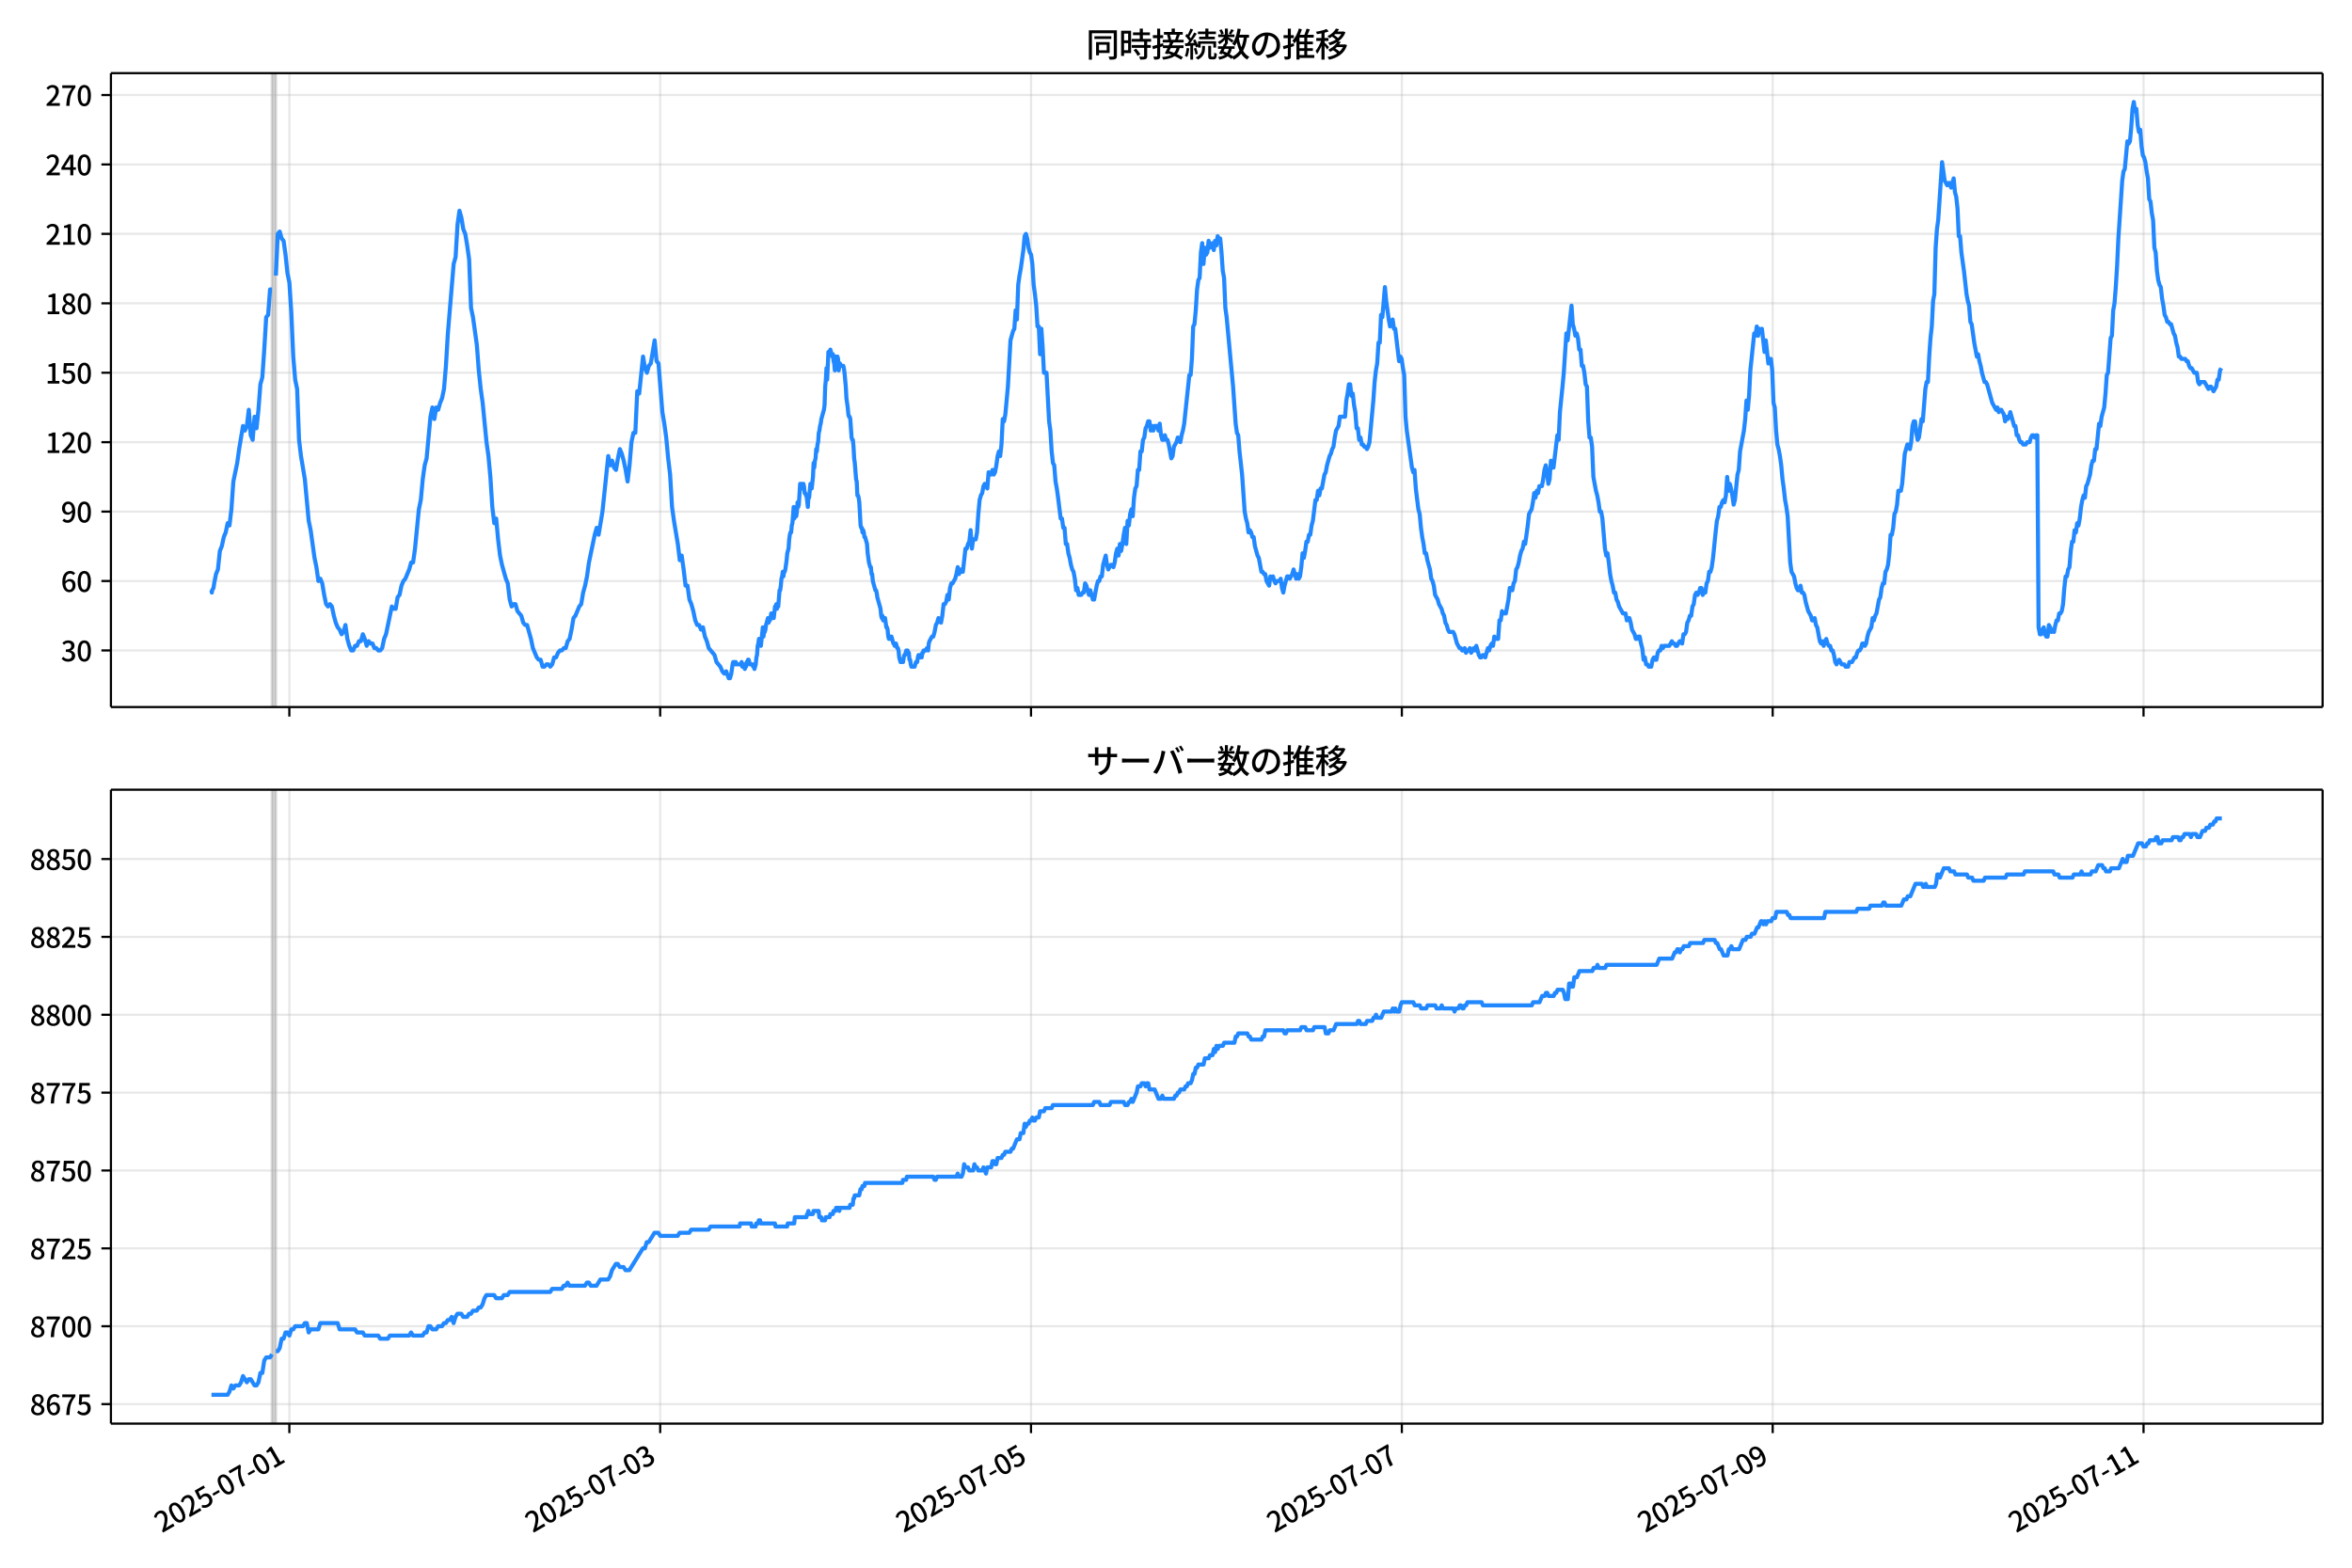<!DOCTYPE svg  PUBLIC '-//W3C//DTD SVG 1.1//EN'  'http://www.w3.org/Graphics/SVG/1.1/DTD/svg11.dtd'>
<svg version="1.1" viewBox="0 0 864 576" xmlns="http://www.w3.org/2000/svg" xmlns:xlink="http://www.w3.org/1999/xlink">
 <defs>
  <style type="text/css">*{stroke-linejoin: round; stroke-linecap: butt}</style>
 </defs>
 <g id="aa">
  <g id="ab">
   <path d="m0 576h864v-576h-864z" fill="#fff"/>
  </g>
  <g id="ac">
   <g id="ad">
    <path d="m40.75 259.78h812.45v-232.9h-812.45z" fill="#fff"/>
   </g>
   <g id="ae">
    <path d="m99.904 259.78h1.419v-232.9h-1.419z" clip-path="url(#c)" fill="#808080" opacity=".3" stroke="#808080"/>
   </g>
   <g id="af">
    <g id="ag">
     <g id="ah">
      <path d="m106.29 259.78v-232.9" clip-path="url(#c)" fill="none" stroke="#b0b0b0" stroke-linecap="square" stroke-opacity=".3" stroke-width=".8"/>
     </g>
     <g id="ai">
      <defs>
       <path id="h" d="m0 0v3.5" stroke="#000" stroke-width=".8"/>
      </defs>
      <use x="106.289" y="259.778" stroke="#000000" stroke-width=".8" xlink:href="#h"/>
     </g>
    </g>
    <g id="aj">
     <g id="ak">
      <path d="m242.51 259.78v-232.9" clip-path="url(#c)" fill="none" stroke="#b0b0b0" stroke-linecap="square" stroke-opacity=".3" stroke-width=".8"/>
     </g>
     <g id="al">
      <use x="242.515" y="259.778" stroke="#000000" stroke-width=".8" xlink:href="#h"/>
     </g>
    </g>
    <g id="am">
     <g id="an">
      <path d="m378.74 259.78v-232.9" clip-path="url(#c)" fill="none" stroke="#b0b0b0" stroke-linecap="square" stroke-opacity=".3" stroke-width=".8"/>
     </g>
     <g id="ao">
      <use x="378.74" y="259.778" stroke="#000000" stroke-width=".8" xlink:href="#h"/>
     </g>
    </g>
    <g id="ap">
     <g id="aq">
      <path d="m514.97 259.78v-232.9" clip-path="url(#c)" fill="none" stroke="#b0b0b0" stroke-linecap="square" stroke-opacity=".3" stroke-width=".8"/>
     </g>
     <g id="ar">
      <use x="514.966" y="259.778" stroke="#000000" stroke-width=".8" xlink:href="#h"/>
     </g>
    </g>
    <g id="as">
     <g id="at">
      <path d="m651.19 259.78v-232.9" clip-path="url(#c)" fill="none" stroke="#b0b0b0" stroke-linecap="square" stroke-opacity=".3" stroke-width=".8"/>
     </g>
     <g id="au">
      <use x="651.192" y="259.778" stroke="#000000" stroke-width=".8" xlink:href="#h"/>
     </g>
    </g>
    <g id="av">
     <g id="aw">
      <path d="m787.42 259.78v-232.9" clip-path="url(#c)" fill="none" stroke="#b0b0b0" stroke-linecap="square" stroke-opacity=".3" stroke-width=".8"/>
     </g>
     <g id="ax">
      <use x="787.417" y="259.778" stroke="#000000" stroke-width=".8" xlink:href="#h"/>
     </g>
    </g>
   </g>
   <g id="ay">
    <g id="az">
     <g id="ba">
      <path d="m40.75 238.99h812.45" clip-path="url(#c)" fill="none" stroke="#b0b0b0" stroke-linecap="square" stroke-opacity=".3" stroke-width=".8"/>
     </g>
     <g id="bb">
      <defs>
       <path id="d" d="m0 0h-3.5" stroke="#000" stroke-width=".8"/>
      </defs>
      <use x="40.75" y="238.988" stroke="#000000" stroke-width=".8" xlink:href="#d"/>
     </g>
     <g id="bc">
      <!-- 30 -->
      <g transform="translate(22.35 242.97) scale(.1 -.1)">
       <defs>
        <path id="q" transform="scale(.016)" d="m1715-90q-371 0-656 90t-503 240q-217 150-377 323l359 474q211-205 479-359 269-153 634-153 269 0 467 92 199 93 311 266t112 423q0 256-125 451t-429 300q-304 106-835 106v551q467 0 732 105 266 106 384 291 119 186 119 423 0 307-192 489-192 183-531 183-269 0-503-119-233-118-438-316l-384 460q282 256 614 413 333 157 737 157 422 0 748-144 327-144 512-413 186-269 186-659 0-403-221-685-221-281-592-422v-26q269-70 490-227t349-400 128-557q0-422-215-726-214-304-573-468-358-163-787-163z"/>
        <path id="a" transform="scale(.016)" d="m1830-90q-460 0-806 275-346 276-535 823-188 547-188 1366 0 820 188 1357 189 538 535 803 346 266 806 266 461 0 800-269 340-269 528-803 189-534 189-1354 0-819-189-1366-188-547-528-823-339-275-800-275zm0 589q237 0 422 185 186 186 288 599 103 413 103 1091 0 679-103 1082-102 403-288 582-185 180-422 180-236 0-422-180-186-179-292-582-105-403-105-1082 0-678 105-1091 106-413 292-599 186-185 422-185z"/>
       </defs>
       <use xlink:href="#q"/>
       <use transform="translate(57)" xlink:href="#a"/>
      </g>
     </g>
    </g>
    <g id="bd">
     <g id="be">
      <path d="m40.75 213.48h812.45" clip-path="url(#c)" fill="none" stroke="#b0b0b0" stroke-linecap="square" stroke-opacity=".3" stroke-width=".8"/>
     </g>
     <g id="bf">
      <use x="40.75" y="213.479" stroke="#000000" stroke-width=".8" xlink:href="#d"/>
     </g>
     <g id="bg">
      <!-- 60 -->
      <g transform="translate(22.35 217.46) scale(.1 -.1)">
       <defs>
        <path id="p" transform="scale(.016)" d="m1971-90q-339 0-634 144-294 144-518 435-224 292-352 733-128 442-128 1044 0 678 147 1161 148 483 397 784 250 301 570 445t665 144q397 0 688-147 292-147 490-359l-403-448q-128 154-327 253-198 99-409 99-307 0-567-182-259-182-413-605-153-422-153-1145 0-608 115-1002t326-589q212-195 493-195 212 0 375 121 163 122 259 343t96 522q0 300-90 511-89 212-259 320-169 109-419 109-211 0-451-134t-458-461l-25 538q134 192 313 323t374 201q196 71 375 71 397 0 694-163 298-163 467-490 170-326 170-825 0-468-195-817-195-348-512-544-317-195-701-195z"/>
       </defs>
       <use xlink:href="#p"/>
       <use transform="translate(57)" xlink:href="#a"/>
      </g>
     </g>
    </g>
    <g id="bh">
     <g id="bi">
      <path d="m40.75 187.97h812.45" clip-path="url(#c)" fill="none" stroke="#b0b0b0" stroke-linecap="square" stroke-opacity=".3" stroke-width=".8"/>
     </g>
     <g id="bj">
      <use x="40.75" y="187.97" stroke="#000000" stroke-width=".8" xlink:href="#d"/>
     </g>
     <g id="bk">
      <!-- 90 -->
      <g transform="translate(22.35 191.95) scale(.1 -.1)">
       <defs>
        <path id="o" transform="scale(.016)" d="m1562-90q-410 0-708 150-297 151-502 356l403 461q141-160 346-256t422-96q224 0 425 102 202 103 352 333 151 230 237 614 87 384 87 941 0 589-115 970t-323 563-496 182q-205 0-372-118-166-118-262-336t-96-525q0-301 86-512 87-211 259-323 173-112 417-112 224 0 460 141 237 141 448 461l32-544q-134-180-313-314t-371-208-384-74q-391 0-689 166-297 167-467 496-169 330-169 823 0 467 195 816t515 541 698 192q339 0 636-138 298-137 519-419 221-281 349-710t128-1018q0-691-141-1187t-391-807q-249-310-563-461-313-150-652-150z"/>
       </defs>
       <use xlink:href="#o"/>
       <use transform="translate(57)" xlink:href="#a"/>
      </g>
     </g>
    </g>
    <g id="bl">
     <g id="bm">
      <path d="m40.75 162.46h812.45" clip-path="url(#c)" fill="none" stroke="#b0b0b0" stroke-linecap="square" stroke-opacity=".3" stroke-width=".8"/>
     </g>
     <g id="bn">
      <use x="40.75" y="162.461" stroke="#000000" stroke-width=".8" xlink:href="#d"/>
     </g>
     <g id="bo">
      <!-- 120 -->
      <g transform="translate(16.65 166.45) scale(.1 -.1)">
       <defs>
        <path id="k" transform="scale(.016)" d="m544 0v608h1037v3277h-845v467q333 58 579 147 247 90 451 218h557v-4109h915v-608h-2694z"/>
        <path id="b" transform="scale(.016)" d="m282 0v429q697 621 1164 1136 468 515 701 956 234 442 234 826 0 256-87 451-86 196-262 301-176 106-445 106-275 0-506-151-230-150-422-368l-416 410q301 333 637 518 336 186 803 186 429 0 749-176t496-493 176-745q0-455-224-919t-615-935q-390-470-889-950 186 20 394 36t374 16h1184v-634h-3046z"/>
       </defs>
       <use xlink:href="#k"/>
       <use transform="translate(57)" xlink:href="#b"/>
       <use transform="translate(114)" xlink:href="#a"/>
      </g>
     </g>
    </g>
    <g id="bp">
     <g id="bq">
      <path d="m40.75 136.95h812.45" clip-path="url(#c)" fill="none" stroke="#b0b0b0" stroke-linecap="square" stroke-opacity=".3" stroke-width=".8"/>
     </g>
     <g id="br">
      <use x="40.75" y="136.952" stroke="#000000" stroke-width=".8" xlink:href="#d"/>
     </g>
     <g id="bs">
      <!-- 150 -->
      <g transform="translate(16.65 140.94) scale(.1 -.1)">
       <defs>
        <path id="g" transform="scale(.016)" d="m1715-90q-365 0-653 90t-506 237q-217 147-383 307l352 480q134-134 294-246t361-183q202-70 452-70 262 0 473 118 212 119 333 346 122 227 122 541 0 460-247 716-246 256-649 256-224 0-384-64t-365-198l-365 237 141 2240h2387v-627h-1747l-109-1204q154 77 307 118 154 42 340 42 397 0 723-160t518-490q192-329 192-847 0-519-224-887t-586-560q-361-192-777-192z"/>
       </defs>
       <use xlink:href="#k"/>
       <use transform="translate(57)" xlink:href="#g"/>
       <use transform="translate(114)" xlink:href="#a"/>
      </g>
     </g>
    </g>
    <g id="bt">
     <g id="bu">
      <path d="m40.75 111.44h812.45" clip-path="url(#c)" fill="none" stroke="#b0b0b0" stroke-linecap="square" stroke-opacity=".3" stroke-width=".8"/>
     </g>
     <g id="bv">
      <use x="40.75" y="111.443" stroke="#000000" stroke-width=".8" xlink:href="#d"/>
     </g>
     <g id="bw">
      <!-- 180 -->
      <g transform="translate(16.65 115.43) scale(.1 -.1)">
       <defs>
        <path id="i" transform="scale(.016)" d="m1830-90q-441 0-787 163-345 164-547 448-202 285-202 650 0 314 122 557t314 419 403 291v32q-256 186-442 458-185 272-185 643 0 365 176 640t480 425q304 151 694 151 410 0 704-160t457-439q164-278 164-649 0-237-96-448t-234-381q-137-169-291-278v-32q218-115 397-285 179-169 288-406t109-557q0-346-189-628-189-281-532-448-342-166-803-166zm314 2708q205 198 310 419 106 221 106 464 0 211-83 384t-247 272q-163 99-393 99-288 0-480-183-192-182-192-502 0-256 134-429 135-172 359-294t486-230zm-294-2170q236 0 418 89 183 90 285 253 103 164 103 388 0 211-90 367-89 157-246 272-157 116-368 215t-454 195q-244-173-398-426-153-252-153-553 0-237 118-416 119-179 324-282 205-102 461-102z"/>
       </defs>
       <use xlink:href="#k"/>
       <use transform="translate(57)" xlink:href="#i"/>
       <use transform="translate(114)" xlink:href="#a"/>
      </g>
     </g>
    </g>
    <g id="bx">
     <g id="by">
      <path d="m40.75 85.933h812.45" clip-path="url(#c)" fill="none" stroke="#b0b0b0" stroke-linecap="square" stroke-opacity=".3" stroke-width=".8"/>
     </g>
     <g id="bz">
      <use x="40.75" y="85.933" stroke="#000000" stroke-width=".8" xlink:href="#d"/>
     </g>
     <g id="ca">
      <!-- 210 -->
      <g transform="translate(16.65 89.919) scale(.1 -.1)">
       <use xlink:href="#b"/>
       <use transform="translate(57)" xlink:href="#k"/>
       <use transform="translate(114)" xlink:href="#a"/>
      </g>
     </g>
    </g>
    <g id="cb">
     <g id="cc">
      <path d="m40.75 60.424h812.45" clip-path="url(#c)" fill="none" stroke="#b0b0b0" stroke-linecap="square" stroke-opacity=".3" stroke-width=".8"/>
     </g>
     <g id="cd">
      <use x="40.75" y="60.424" stroke="#000000" stroke-width=".8" xlink:href="#d"/>
     </g>
     <g id="ce">
      <!-- 240 -->
      <g transform="translate(16.65 64.41) scale(.1 -.1)">
       <defs>
        <path id="x" transform="scale(.016)" d="m2170 0v3072q0 192 12 457 13 266 20 458h-26q-90-179-183-365-92-185-195-364l-921-1415h2579v-576h-3328v493l1875 2957h858v-4717h-691z"/>
       </defs>
       <use xlink:href="#b"/>
       <use transform="translate(57)" xlink:href="#x"/>
       <use transform="translate(114)" xlink:href="#a"/>
      </g>
     </g>
    </g>
    <g id="cf">
     <g id="cg">
      <path d="m40.75 34.915h812.45" clip-path="url(#c)" fill="none" stroke="#b0b0b0" stroke-linecap="square" stroke-opacity=".3" stroke-width=".8"/>
     </g>
     <g id="ch">
      <use x="40.75" y="34.915" stroke="#000000" stroke-width=".8" xlink:href="#d"/>
     </g>
     <g id="ci">
      <!-- 270 -->
      <g transform="translate(16.65 38.901) scale(.1 -.1)">
       <defs>
        <path id="f" transform="scale(.016)" d="m1235 0q32 646 109 1187t224 1024 384 941 576 938h-2208v627h3027v-455q-409-512-665-989-256-476-397-969t-205-1053-90-1251h-755z"/>
       </defs>
       <use xlink:href="#b"/>
       <use transform="translate(57)" xlink:href="#f"/>
       <use transform="translate(114)" xlink:href="#a"/>
      </g>
     </g>
    </g>
   </g>
   <g id="cj">
    <path d="m77.68 216.88.135.85.119-.85.492-.85.251-1.701.669-3.401.708-1.701.712-6.802.708-1.701.736-3.401.706-1.701.711-3.401.669.85.71-5.952.71-10.204 1.419-6.802.71-5.102 1.419-8.503.71 1.701.71-1.701.71-5.952.71 9.353.71 1.701.71-8.503.71 4.252.71-6.802.71-9.353.71-2.551.71-10.204.71-11.904.71-.85.71-9.353h.71m1.419-5.102.71-15.305.71-.85.71 2.551.71.85.71 5.102.71 6.802.71 3.401.71 11.054.71 16.156.71 8.503.71 3.401.71 18.707.71 5.952 1.419 8.503 1.419 15.305.71 3.401 1.419 10.204.71 3.401.71 5.102.71-.85.71 1.701.71 4.252.71 3.401.71.85.71-.85.71.85.71 3.401.71 2.551.71 1.701.71.85.71 1.701.71-.85.71-2.551.71 5.102.71 2.551.71 1.701h.71l.71-1.701h.71l.71-1.701h.71l.71-2.551.71 1.701.71 2.551.71-1.701.71.85h.71l.71 1.701h.71l.71.85h.71l.71-.85.71-3.401.71-1.701 2.128-10.204.71.85h.71l.71-4.252.71-.85.71-3.401.71-1.701.71-.85 1.419-3.401.71-2.551h.71l.71-5.102 1.419-14.455.71-3.401.71-7.653.71-5.102.71-2.551 1.419-15.305.71-3.401.71 4.252.71-4.252.71.85.71-2.551.71-1.701.71-3.401.71-8.503.71-11.904 2.128-25.509.71-2.551.71-11.904.71-5.102.71 2.551.71 4.252.71 1.701.71 4.252.71 5.102.71 17.856.71 3.401 1.419 10.204.71 9.353.71 6.802.71 5.102 1.419 14.455.71 5.102.71 7.653.71 11.054.71 5.952.71-1.701.71 7.653.71 5.952.71 3.401 1.419 5.102.71 1.701.71 5.952.71 2.551.71-.85h.71l.71 2.551 1.419 1.701.71 2.551.71.85h.71l1.419 5.102.71 3.401 1.419 3.401.71.85h.71l.71 2.551h.71l.71-.85h.71l.71.85.71-.85.71-2.551h.71l.71-1.701.71-.85h.71l.71-.85h.71l.71-2.551.71-.85.71-3.401.71-4.252.71-.85 1.419-3.401.71-.85.71-4.252.71-2.551.71-3.401.71-5.102 2.128-10.204.71-2.551.71 2.551 1.419-8.503 2.128-20.407.71 3.401.71-1.701.71 2.551.71.85.71-4.252.71-3.401.71 1.701.71 2.551.71 3.401.71 4.252.71-5.952.71-8.503.71-3.401h.71l.71-15.305.71.85 1.419-13.605.71 4.252.71 1.701.71-2.551.71-.85 1.419-8.503.71 7.653.71.85 1.419 17.856.71 4.252.71 5.102.71 7.653.71 5.952.71 11.904.71 5.102 1.419 8.503.71 5.952.71-1.701.71 5.102.71 5.952h.71l.71 5.102.71 1.701.71 2.551.71 3.401.71 1.701h.71l.71 1.701.71-.85.71 3.401.71 1.701.71 2.551 2.128 2.551.71 2.551 1.419 1.701.71 1.701.71.85.71-.85.946 2.551h.473l.473-1.701.473-3.401.236-.85h.473l.236.85.236-.85.236.85h1.655l.236-.85.236 1.701h.236l.236-.85.473 1.701.236-.85h.236l.236-1.701.236.85.236-1.701h.236l.473 1.701h.946l.236.85h.236l.236.85.473-1.701.236-2.551.236-.85.236-3.401.236-.85.236-1.701h.473l.236 2.551.71-6.802.236 3.401.236-1.701h.236l.236-.85.236-1.701.71-2.551.236 1.701.236-.85h.236l.236-.85.236-1.701h.473l.236 1.701h.236l.473-4.252h.236l.236-.85.236 1.701.236-1.701.236.85.473-5.952h.236l.236-1.701.236-2.551.236-.85.236-1.701.236 1.701.236-1.701h.236l.236-.85.473-3.401.236-2.551.473-1.701.236-3.401.236-1.701.236-.85h.236l.236-2.551.236-.85.473-5.952.236 4.252.236-2.551h.236l.236 1.701.236-1.701.236-3.401.236 1.701.236-.85.473-7.653h.236l.473 1.701.236-1.701h.236l.236.85.236 2.551h.236l.236.85h.236l.473 4.252.236-4.252.236.85.473-5.102.473 1.701.473-4.252.236-5.102.236 1.701.236-2.551.236-.85.236-3.401.236.85.236-2.551.236-.85.236-3.401.236-.85.236-1.701.236-.85.236-1.701.946-3.401.236-1.701.236-6.802.236-2.551.236-4.252.236 4.252.473-10.204h.236l.236.85.236-1.701.71 2.551.236-.85.236 2.551.236.85.236 2.551.236-5.102.236 1.701.236.85.236-2.551.236.85.236 4.252.236-1.701.236-.85.236.85h.946l.236.85.236 1.701.473 5.102.236 4.252.473 3.401.236 2.551.236.85h.236l.236.85.473 6.802.236.85h.236l.236 2.551.236 4.252.236 1.701.473 5.952.236.85.236 5.102h.236l.236.85.236 1.701.473 8.503.236.85h.236l.236 1.701.236-.85.236.85.236 1.701h.236l.71 2.551.236 3.401.473 3.401.473 1.701h.236l.236 2.551h.236l.236 2.551.946 3.401h.236l.236.85.236 1.701 1.183 4.252.236 2.551.236.85.236-.85.236 1.701.236-.85h.473l.473 3.401h.236l.236.85.236 2.551.236.85h.473l.236-.85h.236l.71 2.551h.236l.236.85.236-.85h.236l.473 1.701h.236l.236.85.236 2.551.473 1.701h.473l.236-.85.236.85.236-1.701.236-.85h.236l.473-1.701.236.85.236-.85.236.85h.236l.236 2.551h.236l.236 1.701.236.85h1.183l.473-1.701h.473l.236-1.701.236-.85h.473l.236.85h.473l.236-1.701h.236l.236-.85h.71l.473-.85.473.85.236-2.551.236-.85.946-1.701h.473l.473-1.701.473-2.551.473-.85.473-1.701.946 1.701.473-2.551.473-4.252h.473l.473-.85.473-2.551.473 1.701.473-4.252.473-1.701h.473l.946-1.701.473-1.701.473-2.551.473 2.551.473-1.701.473.85h.473l.946-8.503h.473l.473-1.701.473-.85.473-4.252.473 6.802.473-3.401h.946l.473-2.551.473-6.802.473-5.102.473-1.701.473-.85.473-2.551.473-.85.946 1.701.473-5.952.473.85h.473l.473-1.701.473 1.701.473-.85.473-2.551.473-3.401.473-1.701.473 1.701.473-4.252.473-9.353.473.85.473-2.551.946-10.204.946-17.006.946-3.401.473-.85.473-6.802.473 3.401.473-12.755.473-3.401.473-2.551.946-6.802.473-5.102.473-.85.473 1.701.473 3.401.473 1.701.473.85.473 3.401.473 7.653.473 3.401.473 4.252.473 7.653h.473l.473 10.204.473-9.353.473 6.802.473 9.353h.946l.946 17.856.473 3.401.473 7.653.473 4.252.473.85.473 5.952.473 2.551.473 3.401.946 7.653h.473l.473 3.401h.473l.473 5.952h.473l.473 3.401.473 1.701.473 2.551.473 1.701.473.85.473 2.551.473 4.252.473-.85.473 2.551h.946l.473-.85h.473l.473-3.401.473.85.946 3.401.473-1.701.946 3.401h.473l.946-5.102.473-1.701h.473l.473-1.701h.473l.473-4.252.946-3.401.473 3.401.473 1.701.946-1.701h.473l.473.85.473-1.701.473-3.401.473-1.701.473 2.551.473-4.252.473 2.551.473-2.551.473-3.401.473-2.551.473 5.952.473-8.503.473 1.701.473-4.252.473-1.701.473 2.551.473-6.802.473-3.401.473-.85.473-5.952h.473l.473-6.802h.473l.473-4.252.473-.85.473-3.401.473-.85.473-1.701h.473l.473 3.401.473-1.701.473 1.701.473-1.701h.946l.473 1.701.473-2.551.473 4.252.473 1.701h.473l.473-1.701.473 1.701h.473l.473 1.701.946 5.102.473-.85.473-3.401.946-1.701.473-1.701.946 1.701.473-2.551.473-1.701.473-2.551 1.892-17.856h.473l.473-5.952.473-11.904.473-.85.473-5.102.473-7.653.473-3.401.473-.85.473-9.353.473-3.401.473 7.653.473-5.952.473 2.551.473-.85.473-4.252.473 2.551.946-1.701.473 2.551.473-3.401.473 1.701.473-3.401.473.85h.473l.473 5.102.473 6.802.473 2.551.473 11.054.473 3.401 2.365 25.509.946 13.605.473 3.401.473.85.473 5.952.946 8.503.946 13.605.473 2.551.473 1.701.473 3.401.473-.85.473.85.473 1.701h.473l.473 3.401.946 3.401.473.85.946 5.102h.473l.473.85h.473l.473 2.551.946 1.701.473-3.401.473.85.473-.85.473 1.701.473.85.473-.85h.946l.473-.85.473 3.401.473 1.701.473-2.551.946-3.401h.473l.473.85.946-1.701.473-1.701.946 3.401.473-1.701.473 1.701.473-.85.473-3.401.473-5.102.473 1.701.473-2.551.473-3.401h.473l.473-2.551h.473l.473-3.401.473-1.701.946-7.653h.473l.473-3.401.473 1.701.473-2.551h.473l.946-5.102.473-.85.473-2.551.946-3.401.473-.85.473-1.701.473-.85.473-3.401.473-2.551.946-1.701.473-3.401h1.892l.473-5.952.473-2.551.473-3.401h.473l.473 4.252.473-.85.473 4.252.473 2.551.473 5.952h.473l.473 4.252.473-.85.473 2.551h.473l.473.85h.473l.473.85.473-.85.473-1.701 1.419-15.305.473-6.802.473-4.252.473-2.551.473-7.653h.473l.473-10.204.473.85.946-11.054.473 5.102.946 6.802.473 2.551.473-.85.473-1.701.473 3.401h.473l1.419 11.904.473-1.701.473.85.473 3.401.473 2.551.473 15.305.473 5.102 1.892 13.605.473 1.701.473-.85.473 6.802.946 7.653.473 1.701.473 5.102.473 3.401.473 2.551.473 3.401h.473l.473 2.551.946 3.401.473 3.401.473.85.473 1.701.473 3.401.946 1.701.473 1.701.946 1.701.473 1.701.473.85.473 2.551.473.85.473 1.701.473.85h1.419l.473.85.946 3.401.946 1.701h.473l.473.85h.473l.473-.85.473 1.701.473-.85h.473l.473-.85.473 1.701.946-1.701.473.85.473-1.701.946 3.401.473.85h.473l.473-.85h.473l.473.85.946-3.401.473.85.473-1.701.473-.85.473.85.473-3.401.473.85h.946l.473-6.802h.473l.473-3.401.473.85h.946l.946-5.102.473-4.252h.473l.473.85.473-2.551.473-.85.473-4.252.473-.85.473-1.701.473-2.551.473-1.701.473-.85.473-2.551.473.85.946-6.802.473-4.252.946-1.701.473-2.551.473-3.401.473 1.701.473-2.551.473.85.473-2.551h.946l.473-2.551.473-3.401.473-1.701.473 2.551.473 4.252.473-1.701.473-6.802.473 2.551h.473l1.419-11.904.473 1.701.473-10.204.946-9.353.473-5.102.946-14.455.473 2.551 1.419-12.755.473 6.802.473 1.701.473 2.551.473-.85.473 1.701.473 4.252h.473l.473 5.952h.473l.473 2.551.473 4.252.473.85.473 12.755.473 5.952h.473l.473 3.401.473 11.054.946 5.102.473 1.701.473 2.551.473 3.401h.473l.473 2.551.946 11.054.473 2.551.473-.85.473 3.401.473 4.252.473 2.551.473 1.701.473 2.551h.473l.473 2.551.473.85.473 1.701 1.419 2.551h.946l.473 2.551.473-.85h.473l.473 1.701.473 2.551.946 1.701.473 1.701h.473l.473-.85h.473l.473 2.551.473 1.701.473 4.252.473-.85.473 2.551h.473l.473.85h.946l.473-2.551.473-.85.473.85h.473l.473-2.551.473-.85h.473l.473-1.701.473.85.473-.85h1.892l.946-1.701.473.85h.473l.473.85h.473l.946-1.701h.473l.473.85.473-3.401h.473l.473-.85.473-3.401.473-.85.473-1.701h.473l.473-3.401.473-.85.473-3.401.473-.85.473.85.473-.85.473-1.701h.473l.473 2.551.473-1.701.473.85.473-3.401.473-.85.473-3.401h.473l.473-1.701.473-3.401.946-9.353.473-4.252.473-1.701.473-3.401h.473l.473-1.701.473-.85.473.85.473-2.551.473-6.802.473 5.102.473-2.551.473 1.701.473 2.551.473 3.401.473-1.701.946-9.353.473-1.701.473-6.802 1.419-7.653.473-4.252.473-6.802.473 3.401.473-5.102.473-9.353 1.419-13.605.473.85.473-3.401.473 3.401.473-2.551.473.85.473-.85.946 8.503.473-4.252.946 8.503.473-1.701h.473l.473 4.252.473 11.904.473 1.701.473 8.503.473 5.102.473 1.701.473 2.551.473 3.401.473 5.102.473 3.401.473 4.252.473 2.551.473 3.401.946 17.006.473 3.401.946 1.701.473 2.551.473 1.701.473.85h.473l.473-1.701.473 2.551h.473l.473.85.473 2.551.946 3.401.946 1.701.473 1.701h.473l.473-.85.473 2.551.473.85.946 5.102.473.85.473-.85.473 1.701.473-1.701.473-.85.473 1.701.473.85h.473l.473 1.701h.473l.473 1.701.473 2.551.473.85.946-1.701.946 1.701h.946l.473.85h.946l.473-1.701h.946l.946-1.701h.473l.473-1.701.473-.85h.473l.473-.85.473-1.701h.473l.473.85.473-.85.473-2.551.473-1.701.946-1.701.473-3.401.473.85.473-1.701.473-.85.946-5.102.473-.85.473-3.401.473-1.701h.473l.473-4.252.473-.85.473-1.701.473-4.252.473-6.802h.473l.473-2.551.473-5.102.473-.85.473-2.551.473-5.102h.946l.473-2.551.946-11.054.946-3.401h.473l.473 1.701.473-2.551.473-5.952.473-1.701h.473l.473 4.252.473 2.551.473-.85.946-6.802.473.85.946-11.904.473-2.551h.473l.473-9.353.473-6.802.473-4.252.473-9.353.473-2.551.473-17.006.473-6.802.473-3.401 1.419-21.258.946 6.802.946 1.701.473-.85h.473l.473 1.701.946-3.401.473 5.102.473 1.701.473 4.252.473 10.204h.473l.473 5.952.946 6.802.946 8.503.473 2.551.473 1.701.473 5.952.473.85.946 6.802.946 5.102.473-.85.473 2.551.473 1.701.473 2.551.946 3.401h.473l.473.85 1.892 6.802 1.419 2.551.473-.85.473 1.701.473-.85h.473l.946 1.701.473 2.551.473-1.701.473.85.473-.85.473-1.701 1.419 5.102h.473l.473 3.401h.473l.473 1.701.473.85h.473l.473.85h.946l.473-.85h.946l.473-1.701.473-.85h.473l.473.85.473-.85h.473l.473 70.575.473 2.551h.473l.473-1.701.473-.85.473 2.551.473.85h.473l.473-4.252.473.85.473 1.701.473-.85.473.85.473-2.551.473-1.701h.473l.473-2.551h.473l.473-.85.473-2.551.473-5.952.473-4.252h.473l.473-2.551.473-.85.473-5.952.473-3.401h.473l.473-4.252.473.85.473-3.401.473.85.473-2.551.473-4.252.473-2.551.473-1.701.473.85.473-4.252.473-.85.946-3.401.473-3.401.473-1.701h.473l.473-4.252h.473l.946-9.353.473.85.473-3.401.946-3.401.473-5.102.473-6.802.473-.85.946-12.755.473-.85.473-9.353.473-2.551.473-5.952.473-7.653.473-10.204 1.419-21.258.473-3.401.473-.85.946-10.204.473.85.473-.85.473-5.102.473-6.802.473-2.551.473 3.401.473-.85.473 5.952.473 2.551.473-.85.473 5.952.473 3.401.473.85.473 1.701.473 3.401.473 2.551.473 7.653.473.85.473 4.252.473 2.551.473 10.204.473 1.701.473 6.802.473 3.401.473 1.701.473.85.473 4.252.473 2.551.473 3.401.473.85.473 1.701h.473l.473.85h.473l.946 3.401.473.85.473 2.551.473 1.701.473 3.401h.473l.473.85h1.419l.473.85h.473l.473 1.701.473.85h.473l.946 1.701h.946l.473 3.401.473.85.473-.85h1.419l1.419 2.551.473-.85h.473l.946 1.701.946-1.701.473-2.551h.473l.473-3.401.473-.85v0" clip-path="url(#c)" fill="none" stroke="#28f" stroke-linecap="square" stroke-width="1.5"/>
   </g>
   <g id="ck">
    <path d="m40.75 259.78v-232.9" fill="none" stroke="#000" stroke-linecap="square" stroke-width=".8"/>
   </g>
   <g id="cl">
    <path d="m853.2 259.78v-232.9" fill="none" stroke="#000" stroke-linecap="square" stroke-width=".8"/>
   </g>
   <g id="cm">
    <path d="m40.75 259.78h812.45" fill="none" stroke="#000" stroke-linecap="square" stroke-width=".8"/>
   </g>
   <g id="cn">
    <path d="m40.75 26.88h812.45" fill="none" stroke="#000" stroke-linecap="square" stroke-width=".8"/>
   </g>
   <g id="co">
    <!-- 同時接続数の推移 -->
    <g transform="translate(398.98 20.88) scale(.12 -.12)">
     <defs>
      <path id="w" transform="scale(.016)" d="m1587 3936h3232v-518h-3232v518zm320-1114h557v-2534h-557v2534zm301 0h2291v-2086h-2291v512h1734v1069h-1734v505zm-1683 2260h5113v-570h-4524v-5056h-589v5626zm4768 0h595v-4896q0-250-67-397t-227-218q-160-77-426-96t-675-19q-13 83-45 192t-77 218q-45 108-89 185 281-13 527-13 247 0 330 0 83 7 118 42 36 35 36 112v4890z"/>
      <path id="u" transform="scale(.016)" d="m2714 4672h3238v-525h-3238v525zm-244-1235h3712v-538h-3712v538zm20-1184h3635v-531h-3635v531zm1523 3155h595v-2310h-595v2310zm832-2451h589v-2823q0-230-61-364-61-135-227-199-167-70-423-86t-633-16q-20 121-78 285-57 163-121 284 275-6 509-9t310-3q77 6 106 28 29 23 29 93v2810zm-2023-1677 487 282q153-160 313-352t294-381q135-189 206-343l-519-313q-64 153-189 348-124 196-278 394-154 199-314 365zm-2086 3718h1619v-4281h-1619v544h1056v3187h-1056v550zm32-1843h1293v-537h-1293v537zm-320 1843h563v-4832h-563v4832z"/>
      <path id="v" transform="scale(.016)" d="m3866 5408h614v-870h-614v870zm-1479-653h3597v-518h-3597v518zm-230-1485h4e3v-518h-4e3v518zm825 922 519 102q64-160 121-342 58-182 96-352 39-170 45-304l-544-128q-6 134-42 313-35 180-83 365-48 186-112 346zm1856 109 589-71q-96-275-202-557-105-281-195-486l-518 77q58 147 122 329 64 183 118 372t86 336zm-2643-2106h3943v-518h-3943v518zm1408 685 602-115q-167-371-362-784t-390-797-362-685l-525 179q160 288 346 666t368 784 323 752zm-659-2157 358 403q352-102 733-240 381-137 752-304 371-166 697-336 327-169 558-329l-384-461q-218 160-532 336-313 176-685 345-371 170-755 323-384 154-742 263zm1894 1114 583-71q-122-550-353-944-230-393-604-662t-922-435q-547-167-1296-269-25 128-93 269-67 141-137 230 678 64 1168 192t819 349q330 221 531 550 202 330 304 791zm-4684 217q396 90 953 240 557 151 1120 311l77-544q-525-154-1053-311-528-156-963-284l-134 588zm121 2093h1965v-563h-1965v563zm819 1248h576v-5229q0-236-51-374t-192-208q-141-77-355-99-214-23-541-16-13 115-64 288t-109 294q205-6 381-6t234 0q64 0 92 28 29 29 29 93v5229z"/>
      <path id="t" transform="scale(.016)" d="m4058 5408h595v-1798h-595v1798zm-1415-563h3443v-499h-3443v499zm231-992h3008v-499h-3008v499zm-224-877h3475v-1203h-531v729h-2432v-729h-512v1203zm1964-877h551v-1881q0-122 22-157 23-35 106-35 25 0 92 0 68 0 135 0t99 0q51 0 83 54t45 224 19 515q90-70 234-131t259-93q-19-429-83-662-64-234-183-326-118-93-316-93-39 0-103 0t-134 0-138 0q-67 0-99 0-237 0-365 64t-176 218q-48 153-48 422v1881zm-1164-6h550v-455q0-243-48-528-48-284-186-579-137-294-409-572-272-279-727-503-70 90-192 208-121 118-230 195 416 205 665 438 250 234 371 474 122 240 164 467 42 228 42 413v442zm-2240 3309 524-192q-121-244-259-503-137-259-275-496t-259-416l-410 173q122 186 246 438 125 253 240 515 116 263 193 481zm716-743 500-230q-224-359-496-756-272-396-548-764-275-368-518-650l-358 205q179 211 377 483 199 272 387 569 189 298 358 592 170 295 298 551zm-1721-665 307 403q166-154 339-340 173-185 320-364t224-327l-326-460q-77 160-218 348-141 189-314 384-172 196-332 356zm1485-832 435 179q128-211 249-458 122-246 215-474 93-227 137-412l-473-211q-32 185-119 422-86 237-201 486-115 250-243 468zm-1530-583q422 26 998 54 576 29 1184 68l7-499q-570-45-1127-84-556-38-992-70l-70 531zm1702-992 436 135q121-276 214-596t118-556l-454-148q-26 237-112 563-86 327-202 602zm-1363 109 499-83q-57-455-163-897-105-441-253-748-51 32-134 73-83 42-170 83-86 42-144 62 148 294 234 697t131 813zm691 627h525v-2861h-525v2861z"/>
      <path id="m" transform="scale(.016)" d="m224 2022h3187v-499h-3187v499zm51 2247h3111v-487h-3111v487zm1127-1735 563-121q-154-320-333-672t-352-679q-173-326-326-582l-532 173q148 243 324 566t345 669q170 346 311 646zm934-832 563-64q-89-480-262-838t-461-614-701-432-976-298q-25 128-99 269t-157 237q659 102 1085 303 426 202 666 554t342 883zm422 3597 519-211q-147-218-298-436-150-217-278-377l-403 186q121 173 252 413 132 240 208 425zm-1203 109h563v-2957h-563v2957zm-1075-320 448 186q134-192 246-420 112-227 157-393l-467-211q-38 172-147 406t-237 432zm1094-1050 397-236q-160-263-400-529-240-265-519-489-278-224-553-378-51 103-141 237-89 135-179 218 269 109 534 294 266 186 493 416 228 231 368 467zm487-204q83-45 246-145 163-99 352-211t346-211 221-150l-327-423q-83 77-230 198-147 122-317 253-170 132-327 250-156 119-259 189l295 250zm1798 396h2311v-556h-2311v556zm115 1178 615-90q-103-640-263-1235t-384-1101q-224-505-512-889-44 57-134 134t-186 157-166 125q275 339 473 796 199 458 340 995 141 538 217 1108zm1223-1510 614-58q-147-1101-445-1940-297-838-813-1443-515-604-1321-1014-26 71-90 177-64 105-134 208-70 102-128 159 742 346 1212 880 471 535 730 1290 260 755 375 1741zm-1005-135q134-851 387-1597 253-745 659-1305 407-560 1002-874-70-57-154-150-83-93-154-189-70-96-121-179-633 371-1056 988-422 618-688 1434-265 816-425 1783l550 89zm-3309-3065 327 416q377-148 754-330 378-182 701-378 324-195 548-368l-416-435q-211 179-519 378-307 198-666 383-358 186-729 334z"/>
      <path id="s" transform="scale(.016)" d="m3686 4378q-64-493-163-1041-99-547-265-1084-192-653-432-1104t-522-688-595-237q-320 0-596 221-275 221-448 621-172 400-172 931 0 537 220 1017 221 480 611 851 391 372 909 583 519 211 1121 211 576 0 1040-186 464-185 793-515 330-329 502-771 173-441 173-941 0-672-278-1194-278-521-816-851-538-329-1318-444l-378 601q166 20 307 42t263 48q307 70 585 217 279 148 496 375 218 227 342 534 125 308 125 692t-122 713q-121 330-358 573-236 243-582 380-346 138-781 138-525 0-935-186-409-185-694-489-284-304-432-656-147-352-147-678 0-365 89-605 90-240 224-355 135-115 276-115t288 144 297 457q151 314 298 800 147 461 246 982 100 522 145 1021l684-12z"/>
      <path id="n" transform="scale(.016)" d="m2995 2925h2893v-519h-2893v519zm0-1280h2893v-519h-2893v519zm-64-1299h3232v-557h-3232v557zm1312 3577h563v-3763h-563v3763zm429 1466 634-141q-154-390-340-794-185-403-339-684l-512 140q103 199 208 458 106 259 195 528 90 269 154 493zm-1472 25 582-147q-153-518-371-1018-217-499-483-931t-573-758q-38 64-109 160-70 96-147 198-77 103-141 160 416 416 733 1034t509 1302zm128-1203h2720v-537h-2720v-4205h-582v4422l313 320h269zm-3174-2157q396 90 953 240 557 151 1120 311l77-544q-525-154-1053-311-528-156-963-284l-134 588zm121 2093h1965v-563h-1965v563zm819 1248h576v-5229q0-236-51-374t-192-208q-141-77-355-99-214-23-541-16-13 115-64 288t-109 294q205-6 381-6t234 0q64 0 92 28 29 29 29 93v5229z"/>
      <path id="l" transform="scale(.016)" d="m4051 5402 595-109q-281-493-729-941t-1107-806q-39 64-106 144t-141 153q-73 74-137 119 608 288 1011 678t614 762zm-77-557h1511v-493h-1863l352 493zm1293 0h109l109 25 384-179q-192-505-496-905t-695-701q-390-301-845-519-454-217-947-358-44 109-137 253t-176 227q448 109 867 294 419 186 777 445 359 259 631 592t419 730v96zm-1990-954 377 307q167-96 336-218 170-121 320-249 151-128 247-237l-397-332q-90 108-237 236t-317 259q-169 132-329 234zm1107-934 595-109q-307-538-803-1031-496-492-1232-876-38 64-102 144t-138 156q-74 77-138 116 455 217 807 483t604 554q253 288 407 563zm-90-589h1460v-506h-1818l358 506zm1268 0h121l109 26 384-167q-192-614-531-1075t-787-794q-448-332-983-553-534-221-1129-355-45 115-132 269-86 153-176 249 551 96 1043 285 493 189 903 473 410 285 714 669t464 883v90zm-2132-1056 410 339q186-102 384-237 198-134 371-275t282-269l-435-371q-103 128-270 272-166 144-361 288t-381 253zm-2150 3533h589v-5376h-589v5376zm-992-1242h2336v-569h-2336v569zm1024-224 365-160q-96-339-231-707-134-368-291-727-157-358-336-672-179-313-365-537-44 128-134 291t-160 272q173 192 339 457 167 266 323 570 157 304 282 618t208 595zm941 1946 416-467q-314-122-695-221-380-99-784-173-403-74-780-131-20 102-71 236-51 135-102 231 358 58 732 138 375 80 711 179t573 208zm-397-2579q58-45 179-170 122-125 266-266 144-140 259-265t160-183l-352-473q-58 102-157 255-99 154-218 317-118 164-227 311-108 147-185 237l275 237z"/>
     </defs>
     <use xlink:href="#w"/>
     <use transform="translate(100)" xlink:href="#u"/>
     <use transform="translate(200)" xlink:href="#v"/>
     <use transform="translate(300)" xlink:href="#t"/>
     <use transform="translate(400)" xlink:href="#m"/>
     <use transform="translate(500)" xlink:href="#s"/>
     <use transform="translate(600)" xlink:href="#n"/>
     <use transform="translate(700)" xlink:href="#l"/>
    </g>
   </g>
  </g>
  <g id="cp">
   <g id="cq">
    <path d="m40.75 523.06h812.45v-232.9h-812.45z" fill="#fff"/>
   </g>
   <g id="cr">
    <path d="m99.904 523.06h1.419v-232.9h-1.419z" clip-path="url(#e)" fill="#808080" opacity=".3" stroke="#808080"/>
   </g>
   <g id="cs">
    <g id="ct">
     <g id="cu">
      <path d="m106.29 523.06v-232.9" clip-path="url(#e)" fill="none" stroke="#b0b0b0" stroke-linecap="square" stroke-opacity=".3" stroke-width=".8"/>
     </g>
     <g id="cv">
      <use x="106.289" y="523.055" stroke="#000000" stroke-width=".8" xlink:href="#h"/>
     </g>
     <g id="cw">
      <!-- 2025-07-01 -->
      <g transform="translate(59.5 563.33) rotate(-30) scale(.1 -.1)">
       <defs>
        <path id="j" transform="scale(.016)" d="m301 1536v544h1689v-544h-1689z"/>
       </defs>
       <use xlink:href="#b"/>
       <use transform="translate(57)" xlink:href="#a"/>
       <use transform="translate(114)" xlink:href="#b"/>
       <use transform="translate(171)" xlink:href="#g"/>
       <use transform="translate(228)" xlink:href="#j"/>
       <use transform="translate(263.7)" xlink:href="#a"/>
       <use transform="translate(320.7)" xlink:href="#f"/>
       <use transform="translate(377.7)" xlink:href="#j"/>
       <use transform="translate(413.4)" xlink:href="#a"/>
       <use transform="translate(470.4)" xlink:href="#k"/>
      </g>
     </g>
    </g>
    <g id="cx">
     <g id="cy">
      <path d="m242.51 523.06v-232.9" clip-path="url(#e)" fill="none" stroke="#b0b0b0" stroke-linecap="square" stroke-opacity=".3" stroke-width=".8"/>
     </g>
     <g id="cz">
      <use x="242.515" y="523.055" stroke="#000000" stroke-width=".8" xlink:href="#h"/>
     </g>
     <g id="da">
      <!-- 2025-07-03 -->
      <g transform="translate(195.73 563.33) rotate(-30) scale(.1 -.1)">
       <use xlink:href="#b"/>
       <use transform="translate(57)" xlink:href="#a"/>
       <use transform="translate(114)" xlink:href="#b"/>
       <use transform="translate(171)" xlink:href="#g"/>
       <use transform="translate(228)" xlink:href="#j"/>
       <use transform="translate(263.7)" xlink:href="#a"/>
       <use transform="translate(320.7)" xlink:href="#f"/>
       <use transform="translate(377.7)" xlink:href="#j"/>
       <use transform="translate(413.4)" xlink:href="#a"/>
       <use transform="translate(470.4)" xlink:href="#q"/>
      </g>
     </g>
    </g>
    <g id="db">
     <g id="dc">
      <path d="m378.74 523.06v-232.9" clip-path="url(#e)" fill="none" stroke="#b0b0b0" stroke-linecap="square" stroke-opacity=".3" stroke-width=".8"/>
     </g>
     <g id="dd">
      <use x="378.74" y="523.055" stroke="#000000" stroke-width=".8" xlink:href="#h"/>
     </g>
     <g id="de">
      <!-- 2025-07-05 -->
      <g transform="translate(331.95 563.33) rotate(-30) scale(.1 -.1)">
       <use xlink:href="#b"/>
       <use transform="translate(57)" xlink:href="#a"/>
       <use transform="translate(114)" xlink:href="#b"/>
       <use transform="translate(171)" xlink:href="#g"/>
       <use transform="translate(228)" xlink:href="#j"/>
       <use transform="translate(263.7)" xlink:href="#a"/>
       <use transform="translate(320.7)" xlink:href="#f"/>
       <use transform="translate(377.7)" xlink:href="#j"/>
       <use transform="translate(413.4)" xlink:href="#a"/>
       <use transform="translate(470.4)" xlink:href="#g"/>
      </g>
     </g>
    </g>
    <g id="df">
     <g id="dg">
      <path d="m514.97 523.06v-232.9" clip-path="url(#e)" fill="none" stroke="#b0b0b0" stroke-linecap="square" stroke-opacity=".3" stroke-width=".8"/>
     </g>
     <g id="dh">
      <use x="514.966" y="523.055" stroke="#000000" stroke-width=".8" xlink:href="#h"/>
     </g>
     <g id="di">
      <!-- 2025-07-07 -->
      <g transform="translate(468.18 563.33) rotate(-30) scale(.1 -.1)">
       <use xlink:href="#b"/>
       <use transform="translate(57)" xlink:href="#a"/>
       <use transform="translate(114)" xlink:href="#b"/>
       <use transform="translate(171)" xlink:href="#g"/>
       <use transform="translate(228)" xlink:href="#j"/>
       <use transform="translate(263.7)" xlink:href="#a"/>
       <use transform="translate(320.7)" xlink:href="#f"/>
       <use transform="translate(377.7)" xlink:href="#j"/>
       <use transform="translate(413.4)" xlink:href="#a"/>
       <use transform="translate(470.4)" xlink:href="#f"/>
      </g>
     </g>
    </g>
    <g id="dj">
     <g id="dk">
      <path d="m651.19 523.06v-232.9" clip-path="url(#e)" fill="none" stroke="#b0b0b0" stroke-linecap="square" stroke-opacity=".3" stroke-width=".8"/>
     </g>
     <g id="dl">
      <use x="651.192" y="523.055" stroke="#000000" stroke-width=".8" xlink:href="#h"/>
     </g>
     <g id="dm">
      <!-- 2025-07-09 -->
      <g transform="translate(604.4 563.33) rotate(-30) scale(.1 -.1)">
       <use xlink:href="#b"/>
       <use transform="translate(57)" xlink:href="#a"/>
       <use transform="translate(114)" xlink:href="#b"/>
       <use transform="translate(171)" xlink:href="#g"/>
       <use transform="translate(228)" xlink:href="#j"/>
       <use transform="translate(263.7)" xlink:href="#a"/>
       <use transform="translate(320.7)" xlink:href="#f"/>
       <use transform="translate(377.7)" xlink:href="#j"/>
       <use transform="translate(413.4)" xlink:href="#a"/>
       <use transform="translate(470.4)" xlink:href="#o"/>
      </g>
     </g>
    </g>
    <g id="dn">
     <g id="do">
      <path d="m787.42 523.06v-232.9" clip-path="url(#e)" fill="none" stroke="#b0b0b0" stroke-linecap="square" stroke-opacity=".3" stroke-width=".8"/>
     </g>
     <g id="dp">
      <use x="787.417" y="523.055" stroke="#000000" stroke-width=".8" xlink:href="#h"/>
     </g>
     <g id="dq">
      <!-- 2025-07-11 -->
      <g transform="translate(740.63 563.33) rotate(-30) scale(.1 -.1)">
       <use xlink:href="#b"/>
       <use transform="translate(57)" xlink:href="#a"/>
       <use transform="translate(114)" xlink:href="#b"/>
       <use transform="translate(171)" xlink:href="#g"/>
       <use transform="translate(228)" xlink:href="#j"/>
       <use transform="translate(263.7)" xlink:href="#a"/>
       <use transform="translate(320.7)" xlink:href="#f"/>
       <use transform="translate(377.7)" xlink:href="#j"/>
       <use transform="translate(413.4)" xlink:href="#k"/>
       <use transform="translate(470.4)" xlink:href="#k"/>
      </g>
     </g>
    </g>
   </g>
   <g id="dr">
    <g id="ds">
     <g id="dt">
      <path d="m40.75 515.9h812.45" clip-path="url(#e)" fill="none" stroke="#b0b0b0" stroke-linecap="square" stroke-opacity=".3" stroke-width=".8"/>
     </g>
     <g id="du">
      <use x="40.75" y="515.903" stroke="#000000" stroke-width=".8" xlink:href="#d"/>
     </g>
     <g id="dv">
      <!-- 8675 -->
      <g transform="translate(10.95 519.89) scale(.1 -.1)">
       <use xlink:href="#i"/>
       <use transform="translate(57)" xlink:href="#p"/>
       <use transform="translate(114)" xlink:href="#f"/>
       <use transform="translate(171)" xlink:href="#g"/>
      </g>
     </g>
    </g>
    <g id="dw">
     <g id="dx">
      <path d="m40.75 487.29h812.45" clip-path="url(#e)" fill="none" stroke="#b0b0b0" stroke-linecap="square" stroke-opacity=".3" stroke-width=".8"/>
     </g>
     <g id="dy">
      <use x="40.75" y="487.291" stroke="#000000" stroke-width=".8" xlink:href="#d"/>
     </g>
     <g id="dz">
      <!-- 8700 -->
      <g transform="translate(10.95 491.28) scale(.1 -.1)">
       <use xlink:href="#i"/>
       <use transform="translate(57)" xlink:href="#f"/>
       <use transform="translate(114)" xlink:href="#a"/>
       <use transform="translate(171)" xlink:href="#a"/>
      </g>
     </g>
    </g>
    <g id="ea">
     <g id="eb">
      <path d="m40.75 458.68h812.45" clip-path="url(#e)" fill="none" stroke="#b0b0b0" stroke-linecap="square" stroke-opacity=".3" stroke-width=".8"/>
     </g>
     <g id="ec">
      <use x="40.75" y="458.68" stroke="#000000" stroke-width=".8" xlink:href="#d"/>
     </g>
     <g id="ed">
      <!-- 8725 -->
      <g transform="translate(10.95 462.66) scale(.1 -.1)">
       <use xlink:href="#i"/>
       <use transform="translate(57)" xlink:href="#f"/>
       <use transform="translate(114)" xlink:href="#b"/>
       <use transform="translate(171)" xlink:href="#g"/>
      </g>
     </g>
    </g>
    <g id="ee">
     <g id="ef">
      <path d="m40.75 430.07h812.45" clip-path="url(#e)" fill="none" stroke="#b0b0b0" stroke-linecap="square" stroke-opacity=".3" stroke-width=".8"/>
     </g>
     <g id="eg">
      <use x="40.75" y="430.068" stroke="#000000" stroke-width=".8" xlink:href="#d"/>
     </g>
     <g id="eh">
      <!-- 8750 -->
      <g transform="translate(10.95 434.05) scale(.1 -.1)">
       <use xlink:href="#i"/>
       <use transform="translate(57)" xlink:href="#f"/>
       <use transform="translate(114)" xlink:href="#g"/>
       <use transform="translate(171)" xlink:href="#a"/>
      </g>
     </g>
    </g>
    <g id="ei">
     <g id="ej">
      <path d="m40.75 401.46h812.45" clip-path="url(#e)" fill="none" stroke="#b0b0b0" stroke-linecap="square" stroke-opacity=".3" stroke-width=".8"/>
     </g>
     <g id="ek">
      <use x="40.75" y="401.457" stroke="#000000" stroke-width=".8" xlink:href="#d"/>
     </g>
     <g id="el">
      <!-- 8775 -->
      <g transform="translate(10.95 405.44) scale(.1 -.1)">
       <use xlink:href="#i"/>
       <use transform="translate(57)" xlink:href="#f"/>
       <use transform="translate(114)" xlink:href="#f"/>
       <use transform="translate(171)" xlink:href="#g"/>
      </g>
     </g>
    </g>
    <g id="em">
     <g id="en">
      <path d="m40.75 372.85h812.45" clip-path="url(#e)" fill="none" stroke="#b0b0b0" stroke-linecap="square" stroke-opacity=".3" stroke-width=".8"/>
     </g>
     <g id="eo">
      <use x="40.75" y="372.845" stroke="#000000" stroke-width=".8" xlink:href="#d"/>
     </g>
     <g id="ep">
      <!-- 8800 -->
      <g transform="translate(10.95 376.83) scale(.1 -.1)">
       <use xlink:href="#i"/>
       <use transform="translate(57)" xlink:href="#i"/>
       <use transform="translate(114)" xlink:href="#a"/>
       <use transform="translate(171)" xlink:href="#a"/>
      </g>
     </g>
    </g>
    <g id="eq">
     <g id="er">
      <path d="m40.75 344.23h812.45" clip-path="url(#e)" fill="none" stroke="#b0b0b0" stroke-linecap="square" stroke-opacity=".3" stroke-width=".8"/>
     </g>
     <g id="es">
      <use x="40.75" y="344.233" stroke="#000000" stroke-width=".8" xlink:href="#d"/>
     </g>
     <g id="et">
      <!-- 8825 -->
      <g transform="translate(10.95 348.22) scale(.1 -.1)">
       <use xlink:href="#i"/>
       <use transform="translate(57)" xlink:href="#i"/>
       <use transform="translate(114)" xlink:href="#b"/>
       <use transform="translate(171)" xlink:href="#g"/>
      </g>
     </g>
    </g>
    <g id="eu">
     <g id="ev">
      <path d="m40.75 315.62h812.45" clip-path="url(#e)" fill="none" stroke="#b0b0b0" stroke-linecap="square" stroke-opacity=".3" stroke-width=".8"/>
     </g>
     <g id="ew">
      <use x="40.75" y="315.622" stroke="#000000" stroke-width=".8" xlink:href="#d"/>
     </g>
     <g id="ex">
      <!-- 8850 -->
      <g transform="translate(10.95 319.61) scale(.1 -.1)">
       <use xlink:href="#i"/>
       <use transform="translate(57)" xlink:href="#i"/>
       <use transform="translate(114)" xlink:href="#g"/>
       <use transform="translate(171)" xlink:href="#a"/>
      </g>
     </g>
    </g>
   </g>
   <g id="ey">
    <path d="m77.68 512.47h5.947l.669-1.145.71-2.289.71 1.145.71-1.145h1.419l.71-1.145.71-2.289 1.419 2.289.71-1.145h.71l1.419 2.289h.71l.71-1.145.71-3.433h.71l.71-4.578.71-1.145h1.419l.71-1.145m1.419-1.145h.71l.71-1.145.71-3.433h.71l.71-2.289h.71l.71 1.145.71-2.289h.71l.71-1.145h2.838l.71-1.145h.71l.71 3.433.71-1.145h2.838l.71-2.289h6.386l.71 2.289h5.676l.71 1.145h2.128l.71 1.145h4.967l.71 1.145h2.838l.71-1.145h7.095l.71-1.145.71 1.145h3.547l.71-1.145h.71l.71-2.289h.71l.71 1.145h1.419l.71-1.145h1.419l.71-1.145h.71l.71-1.145h.71l.71-1.145.71 2.289.71-2.289.71-1.145h1.419l.71 1.145h1.419l.71-1.145h.71l.71-1.145h1.419l.71-1.145h.71l.71-1.145.71-2.289.71-1.145h2.838l.71 1.145h2.128l.71-1.145h1.419l.71-1.145h14.9l.71-1.145h3.547l.71-1.145h.71l.71-1.145.71 1.145h5.676l.71-1.145h.71l.71 1.145h2.128l1.419-2.289h2.838l.71-1.145.71-2.289 1.419-2.289h.71l.71 1.145h1.419l.71 1.145h1.419l4.967-8.011h.71l.71-2.289h.71l2.128-3.433h1.419l.71 1.145h6.386l.71-1.145h3.547l.71-1.145h6.386l.71-1.145h10.643l.236-1.145h4.021l.236 1.145h1.419l.236-1.145h.71l.236-1.145h.473l.236 1.145h5.203l.236 1.145h4.257l.236-1.145h2.365l.236-2.289h4.257l.236-1.145h.236l.236-1.145.236 1.145h1.419l.236-1.145h1.892l.236 2.289h.71l.236 1.145h1.183l.236-1.145h1.419l.236-1.145h.946l.236-1.145h.71l.236-1.145h.946l.236 1.145.236-1.145h3.547l.236-1.145h.946l.236-2.289h.236l.236-1.145h1.655l.473-2.289h.473l.236-1.145h.71l.236-1.145h13.717l.236-1.145h1.183l.236-1.145h9.697l.473 1.145h.473l.473-1.145h7.095l.473-1.145.473 1.145h.946l.473-1.145.473-3.433.473 1.145h.946l.473 1.145h1.419l.473-2.289.473 1.145h.473l.473 1.145h1.419l.473-1.145.946 2.289.473-2.289h1.419l.473-2.289h.473l.473 1.145h.473l.473-2.289h1.419l.473-1.145h.473l.473-1.145h1.892l.473-1.145h.473l1.419-3.433h.946l.473-2.289h.946l.473-3.433.473 1.145.473-1.145h.473l.473-1.145h.473l.473-1.145.473 1.145h.473l.473-1.145h.946l.473-2.289h1.419l.473-1.145h2.365l.473-1.145h14.663l.473-1.145h1.892l.473 1.145h3.311l.473-1.145h4.73l.473 1.145h.946l.473-1.145h.473l.473-1.145.473 1.145 1.419-3.433.473-2.289h.946l.473-1.145h.946l.473 1.145.473-1.145h.473l.473 2.289h1.892l1.419 3.433h.946l.473-1.145.473 1.145h3.784l.473-1.145h.473l.473-1.145h.473l.473-1.145h1.419l.473-1.145h.473l.473-1.145h.946l.473-1.145.473-2.289h.473l.473-2.289h.473l.473-1.145h1.892l.473-2.289h1.419l.473-1.145h.946l.473-2.289.473 1.145.473-2.289.473 1.145.473-1.145h1.419l.473-1.145h3.784l.473-2.289h.473l.473-1.145h3.311l.473 1.145h.473l.473 1.145h3.784l.473-1.145h.473l.473-2.289h6.622l.473 1.145h.473l.473-1.145h4.73l.473-1.145h1.419l.473 1.145h2.365l.473-1.145h3.784l.473 2.289h.946l.473-1.145h1.419l.946-2.289h7.568l.473-1.145h.473l.473 1.145h1.892l.473-1.145h1.892l.473-1.145h.473l.473-1.145.473 1.145h1.419l.946-2.289h2.838l.473-1.145.473 1.145.473-1.145.473 1.145h.946l.473-2.289.473-1.145h4.257l.473 1.145h1.892l.473 1.145h1.892l.473-1.145h2.838l.473 1.145h1.419l.473-1.145.473 1.145h3.784l.473 1.145.473-1.145h.946l.473-1.145h.473l.473 1.145h.473l.473-1.145h.473l.473-1.145h5.203l.473 1.145h17.974l.473-1.145h2.365l.946-2.289h.946l.473-1.145h.473l.473 1.145h1.892l.473-1.145h.473l.473-1.145h1.892l.473 1.145.473 2.289h.946l.473-5.722h.473l.473 1.145h.473l.473-3.433h.946l.946-2.289h4.73l.473-1.145h.946l.473-1.145.473 1.145h2.365l.473-1.145h18.447l.946-2.289h4.73l.946-2.289h.473l.473-1.145h.473l.473 1.145.473-1.145h.473l.473-1.145h1.892l.473-1.145h4.73l.473-1.145h3.784l.473 1.145h.473l.946 2.289h.473l.946 2.289h1.419l.473-2.289h.473l.473-1.145.473 1.145h2.365l1.419-3.433h.946l.473-1.145h1.419l.473-1.145h.946l.946-2.289h.473l.946-2.289h.473l.473 1.145.473-1.145.473 1.145.473-1.145h1.419l.473-1.145h.946l.473-2.289h3.784l.473 1.145h.473l.473 1.145h12.298l.473-2.289h11.352l.473-1.145h4.257l.473-1.145h4.257l.473-1.145h.473l.473 1.145h5.676l.946-2.289h.946l.473-1.145h.946l1.892-4.578h2.365l.473 1.145h.473l.473-1.145.473 1.145h2.838l.473-1.145.473-3.433h.473l.473 1.145 1.419-3.433h1.892l.473 1.145h1.419l.473 1.145h4.257l.473 1.145h1.419l.473 1.145h3.784l.473-1.145h7.568l.473-1.145h6.149l.473-1.145h10.406l.473 1.145h1.419l.473 1.145h4.73l.473-1.145h2.365l.473-1.145.473 1.145h2.838l.473-1.145h1.419l.946-2.289h1.419l.473 1.145h.473l.473 1.145h1.419l.473-1.145h2.838l1.419-3.433.473 1.145h.946l.473-2.289h1.892l1.892-4.578h1.419l.473 1.145h.946l.473-1.145h.473l.473-1.145h1.892l.473-1.145h.473l.473 2.289h.946l.473-1.145h3.311l.473-1.145h1.892l.473 1.145h.473l.473-1.145h.473l.473-1.145h1.892l.473 1.145.473-1.145h1.419l.473 1.145h.946l.946-2.289h.946l.473-1.145h.946l.473-1.145h.946l.473-1.145h.473l.473-1.145h1.892v0" clip-path="url(#e)" fill="none" stroke="#28f" stroke-linecap="square" stroke-width="1.5"/>
   </g>
   <g id="ez">
    <path d="m40.75 523.06v-232.9" fill="none" stroke="#000" stroke-linecap="square" stroke-width=".8"/>
   </g>
   <g id="fa">
    <path d="m853.2 523.06v-232.9" fill="none" stroke="#000" stroke-linecap="square" stroke-width=".8"/>
   </g>
   <g id="fb">
    <path d="m40.75 523.06h812.45" fill="none" stroke="#000" stroke-linecap="square" stroke-width=".8"/>
   </g>
   <g id="fc">
    <path d="m40.75 290.16h812.45" fill="none" stroke="#000" stroke-linecap="square" stroke-width=".8"/>
   </g>
   <g id="fd">
    <!-- サーバー数の推移 -->
    <g transform="translate(398.98 284.16) scale(.12 -.12)">
     <defs>
      <path id="z" transform="scale(.016)" d="m4685 2893q0-621-84-1111-83-489-288-877-204-387-569-691t-928-560l-544 512q448 167 781 371 333 205 550 503 218 298 323 739 106 442 106 1075v1620q0 192-10 339-9 147-22 217h723q-6-70-22-217t-16-339v-1581zm-2304 2086q-7-64-23-199-16-134-16-313v-2317q0-128 6-256 7-128 13-224 7-96 13-140h-710q6 44 12 140 7 96 13 221 7 125 7 259v2317q0 122-10 256-9 135-28 256h723zm-1978-1197q45-12 144-22t237-20q138-9 285-9h4217q237 0 394 13t246 26v-679q-76 7-240 13-163 6-393 6h-4224q-147 0-282-3-134-3-234-10-99-6-150-12v697z"/>
      <path id="r" transform="scale(.016)" d="m621 2854q109-6 265-16 157-9 339-16 183-6 349-6 128 0 352 0t509 0 598 0q314 0 624 0 311 0 586 0t486 0q212 0 327 0 230 0 416 16t301 22v-793q-109 6-308 19-198 13-409 13-109 0-324 0-214 0-489 0t-586 0q-310 0-624 0-313 0-598 0t-509 0-352 0q-262 0-525-10-262-9-428-22v793z"/>
      <path id="y" transform="scale(.016)" d="m4941 5037q83-109 176-269t182-320q90-160 154-288l-416-179q-96 192-240 448t-272 435l416 173zm723 275q83-122 182-282 100-160 196-317 96-156 153-271l-416-186q-102 205-246 454-144 250-279 429l410 173zm-4339-3360q102 262 201 556 100 295 183 612t144 630q61 314 93 602l723-147q-19-83-45-183-26-99-48-195t-42-166q-32-154-86-394t-131-512-164-551q-86-278-182-514-115-301-269-618-153-317-326-618-173-300-346-550l-697 294q301 397 563 874t429 880zm3155 198q-96 250-215 531-118 282-243 567-124 285-246 534-122 250-224 429l659 218q96-179 221-429t253-535q128-284 249-566 122-281 218-525 90-230 195-518 106-288 211-592 106-304 195-589 90-285 154-515l-729-237q-84 352-199 736t-240 768-259 723z"/>
     </defs>
     <use xlink:href="#z"/>
     <use transform="translate(100)" xlink:href="#r"/>
     <use transform="translate(200)" xlink:href="#y"/>
     <use transform="translate(300)" xlink:href="#r"/>
     <use transform="translate(400)" xlink:href="#m"/>
     <use transform="translate(500)" xlink:href="#s"/>
     <use transform="translate(600)" xlink:href="#n"/>
     <use transform="translate(700)" xlink:href="#l"/>
    </g>
   </g>
  </g>
 </g>
 <defs>
  <clipPath id="c">
   <rect x="40.75" y="26.88" width="812.45" height="232.9"/>
  </clipPath>
  <clipPath id="e">
   <rect x="40.75" y="290.16" width="812.45" height="232.9"/>
  </clipPath>
 </defs>
</svg>
